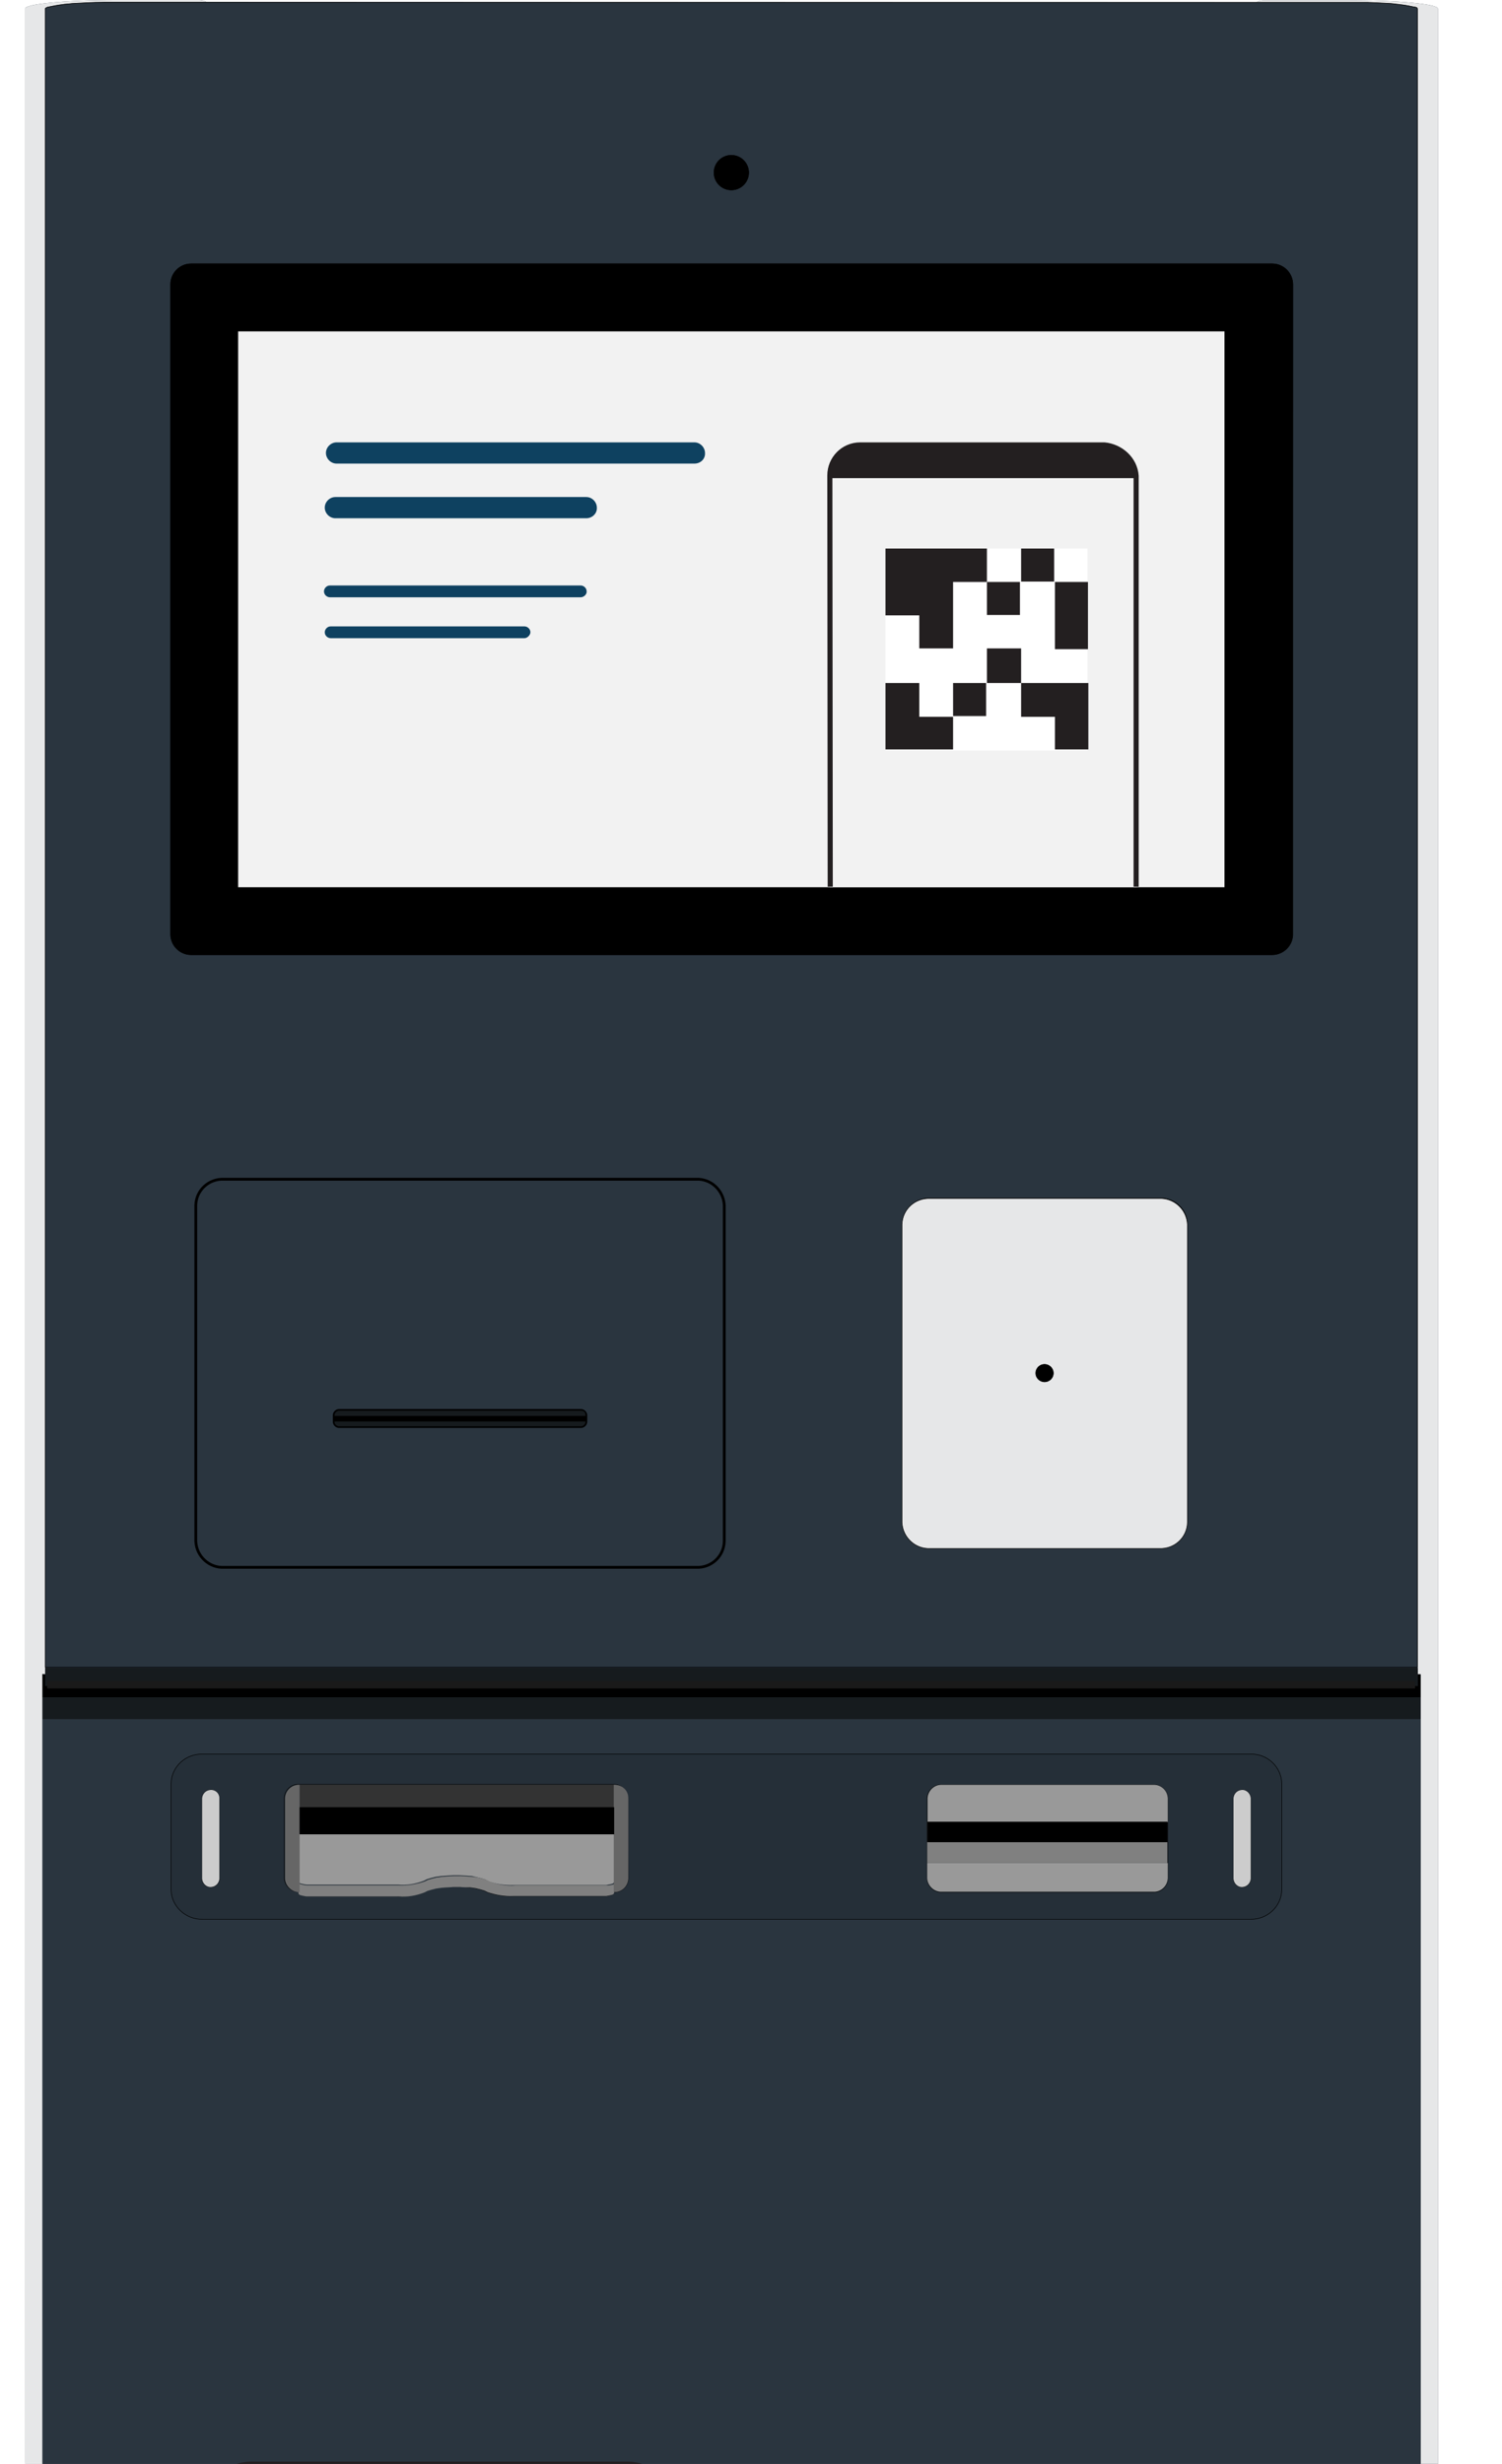<svg id="emrGYTzlMPA1" xmlns="http://www.w3.org/2000/svg" xmlns:xlink="http://www.w3.org/1999/xlink" viewBox="54 0 382 626.6" shape-rendering="geometricPrecision" text-rendering="geometricPrecision"><style><![CDATA[#emrGYTzlMPA72_to {animation: emrGYTzlMPA72_to__to 3500ms linear infinite normal forwards}@keyframes emrGYTzlMPA72_to__to { 0% {transform: translate(314.982px,813.057px)} 42.857% {transform: translate(314.982px,813.057px);animation-timing-function: cubic-bezier(0,0,0.58,1)} 57.143% {transform: translate(314.982px,452.049px);animation-timing-function: cubic-bezier(0,0,0.58,1)} 60% {transform: translate(314.982px,467.1px)} 80% {transform: translate(314.982px,467.1px)} 91.429% {transform: translate(196.793px,841.005px)} 100% {transform: translate(196.793px,841.005px)}} #emrGYTzlMPA85_to {animation: emrGYTzlMPA85_to__to 3500ms linear infinite normal forwards}@keyframes emrGYTzlMPA85_to__to { 0% {transform: translate(287.85px,846.453px);animation-timing-function: cubic-bezier(0.42,0,0.58,1)} 11.429% {transform: translate(264.4px,477.1px);animation-timing-function: cubic-bezier(0.42,0,0.58,1)} 14.286% {transform: translate(264.4px,491.1px)} 29.429% {transform: translate(264.4px,491.1px)} 40% {transform: translate(197.672px,846.353px)} 100% {transform: translate(197.672px,846.353px)}}]]></style><path id="emrGYTzlMPA2" d="M415.3,626.6L419.7,626.6L419.7,2.2C419.7,1,409.2,0,396.3,0.1L375.2,0.1C374.6,0.1,374,0.3,373.5,0.6L106.5,0.5C105.9,0.2,105.4,0,104.7,0L83.6,0C70.8,0,60.3,1,60.4,2.2L60.4,626.5L64.8,626.5L64.8,626.6L415.3,626.6M64.8,425.7L65.5,425.7L65.5,425.8L64.8,425.7L64.8,425.7Z" fill="rgb(42,53,63)" stroke="none" stroke-width="1"/><g id="emrGYTzlMPA3"><g id="emrGYTzlMPA4"><g id="emrGYTzlMPA5"><g id="emrGYTzlMPA6"><path id="emrGYTzlMPA7" d="M106.5,0.5L85.2,0.5L82.8,0.5L80.5,0.5L78.2,0.6L76,0.7L74,0.8L72.2,0.9L70.5,1L69,1.2L67.8,1.4L66.8,1.6L66.1,1.8L65.6,2L65.5,2.1L65.5,425.7L64.8,425.7L64.8,610L64.8,626.5L60.4,626.5L60.4,2.2C60.3,1,70.8,0,83.6,0L104.7,0C105.4,0,105.9,0.2,106.5,0.5Z" fill="rgb(230,231,232)" stroke="none" stroke-width="1"/><path id="emrGYTzlMPA8" d="M419.7,2.2L419.7,626.6L415.3,626.6L415.3,625.9L415.3,425.8L414.5,425.8L414.5,2.2L414.3,2L414.1,1.9L414.1,1.9L414,1.9L413.8,1.8L413.1,1.6L412.1,1.4L410.9,1.2L409.5,1.1L407.8,0.9L406,0.8L404,0.7L401.8,0.6L399.5,0.6L397.2,0.6L394.8,0.6L373.5,0.6C374,0.3,374.6,0.1,375.2,0.1L396.3,0.1C409.2,0,419.7,1,419.7,2.2Z" fill="rgb(230,231,232)" stroke="none" stroke-width="1"/><polygon id="emrGYTzlMPA9" points="414.4,2 414.3,1.9 414.3,1.9 414.2,1.9 414,1.8 413.2,1.7 412.2,1.5 411,1.3 409.6,1.1 407.9,0.9 406.1,0.8 404.1,0.7 401.9,0.6 399.6,0.6 397.3,0.6 394.9,0.6 85.2,0.6 82.8,0.6 80.5,0.6 78.2,0.6 76,0.7 74,0.8 72.2,0.9 70.5,1.1 69,1.3 67.9,1.5 66.8,1.7 66.1,1.8 65.7,2 65.5,2.2 65.5,424 414.5,424 414.5,2.2" fill="rgb(42,53,63)" stroke="rgb(0,0,0)" stroke-width="0.14" stroke-linecap="round" stroke-linejoin="round"/><circle id="emrGYTzlMPA10" r="4.4" transform="matrix(1 0 0 1 240 43.9)" fill="rgb(42,53,63)" stroke="rgb(0,0,0)" stroke-width="0.14" stroke-linecap="round" stroke-linejoin="round"/><path id="emrGYTzlMPA11" d="M238.2,392C238,395.9,234.7,398.8,231,398.6L111,398.6C107.1,398.8,103.9,395.8,103.8,392L103.8,306.5C104,302.6,107.3,299.7,111,299.9L231,299.9C234.9,299.7,238.1,302.7,238.2,306.5L238.2,392L238.2,392Z" fill="rgb(42,53,63)" stroke="rgb(0,0,0)" stroke-width="0.14" stroke-linecap="round" stroke-linejoin="round"/><path id="emrGYTzlMPA12" d="M356,387.1C355.8,391,352.5,393.9,348.8,393.7L290.7,393.7C286.8,393.9,283.6,390.9,283.5,387.1L283.5,311.3C283.7,307.4,287,304.5,290.7,304.7L348.8,304.7C352.7,304.5,355.9,307.5,356,311.3L356,387.1Z" fill="rgb(42,53,63)" stroke="rgb(0,0,0)" stroke-width="0.14" stroke-linecap="round" stroke-linejoin="round"/><path id="emrGYTzlMPA13" d="M382.7,237.6C382.7,240.4,380.4,242.8,377.5,242.8L102.6,242.8C99.8,242.8,97.4,240.5,97.4,237.6L97.4,72.3C97.4,69.5,99.7,67.1,102.6,67.1L377.6,67.1C380.4,67.1,382.8,69.4,382.8,72.3L382.7,237.6L382.7,237.6Z" fill="rgb(42,53,63)" stroke="rgb(0,0,0)" stroke-width="0.14" stroke-linecap="round" stroke-linejoin="round"/><path id="emrGYTzlMPA14" d="M377.5,67.1L102.6,67.1C99.8,67.1,97.4,69.4,97.4,72.3L97.4,237.6C97.4,240.4,99.7,242.8,102.6,242.8L377.6,242.8C380.4,242.8,382.8,240.5,382.8,237.6L382.8,72.3C382.7,69.4,380.4,67.1,377.5,67.1Z" fill="rgb(0,0,0)" stroke="rgb(0,0,0)" stroke-width="0.14" stroke-linecap="round" stroke-linejoin="round"/><rect id="emrGYTzlMPA15" width="251" height="141.5" rx="0" ry="0" transform="matrix(1 0 0 1 114.5 84.2)" fill="rgb(0,0,0)" stroke="rgb(0,0,0)" stroke-width="0.14" stroke-linecap="round" stroke-linejoin="round"/><rect id="emrGYTzlMPA16" width="251" height="141.5" rx="0" ry="0" transform="matrix(1 0 0 1 114.5 84.2)" fill="rgb(242,242,242)" stroke="rgb(0,0,0)" stroke-width="0.14" stroke-linecap="round" stroke-linejoin="round"/><rect id="emrGYTzlMPA17" width="350.5" height="189.4" rx="0" ry="0" transform="matrix(1 0 0 1 64.8 437.2)" fill="rgb(42,53,63)" stroke="none" stroke-width="1"/><path id="emrGYTzlMPA18" d="M380.1,480.6C379.9,484.9,376.3,488.2,372.1,488.1L105.5,488.1C101.2,488.2,97.6,484.9,97.5,480.6L97.5,453.6C97.7,449.3,101.3,446,105.5,446.1L372,446.1C376.3,446,379.9,449.3,380,453.6L380,480.6L380.1,480.6Z" fill="rgb(42,53,63)" stroke="none" stroke-width="1"/><path id="emrGYTzlMPA19" d="M372.1,446.1L105.5,446.1C101.2,446,97.6,449.3,97.5,453.6L97.5,480.6C97.6,484.9,101.3,488.2,105.5,488.1L372,488.1C376.3,488.2,379.9,484.9,380,480.6L380,453.6C379.9,449.3,376.3,446,372.1,446.1Z" fill="rgb(37,47,56)" stroke="rgb(0,0,0)" stroke-width="0.14" stroke-miterlimit="10"/><path id="emrGYTzlMPA20" d="M109.8,477.8C109.7,478.9,108.9,479.8,107.7,479.9C106.5,480,105.5,479,105.4,477.8L105.4,457.3C105.5,456.2,106.3,455.3,107.5,455.2C108.7,455.1,109.7,456.1,109.8,457.3L109.8,477.8Z" fill="rgb(37,47,56)" stroke="rgb(0,0,0)" stroke-width="0.14" stroke-miterlimit="10"/><path id="emrGYTzlMPA21" d="M213.8,477.8C213.7,479.7,212.1,481.3,210.1,481.2L210.1,481.4L210,481.6L209.8,481.8L209.5,481.9L209.1,482L208.6,482.1L208.1,482.2L207.5,482.2L206.9,482.2L184.4,482.2C182.2,482.3,180,481.9,177.9,481.2L177.1,480.8L176.1,480.5L174.9,480.2L173.5,480L172,479.9L170.4,479.8L169,479.8L167.4,479.9L165.9,480L164.5,480.2L163.3,480.5L162.3,480.8L161.5,481.2C159.4,482,157.2,482.4,155,482.2L133,482.2L132.5,482.2L131.9,482.2L131.5,482L131,481.9L130.6,481.8L130.3,481.7L130.1,481.5L130,481.3L130,481.1C128.1,481.2,126.4,479.6,126.3,477.7L126.3,457.2C126.4,455.3,128,453.7,130,453.8L210,453.8C211.9,453.7,213.6,455.3,213.7,457.2L213.8,477.8L213.8,477.8Z" fill="rgb(37,47,56)" stroke="rgb(0,0,0)" stroke-width="0.14" stroke-miterlimit="10"/><path id="emrGYTzlMPA22" d="M351,477.8C350.9,479.7,349.3,481.3,347.3,481.2L293.5,481.2C291.6,481.3,289.9,479.7,289.8,477.8L289.8,457.3C289.9,455.4,291.5,453.8,293.5,453.9L347.3,453.9C349.2,453.8,350.9,455.4,351,457.3L351,477.8Z" fill="rgb(37,47,56)" stroke="rgb(0,0,0)" stroke-width="0.14" stroke-miterlimit="10"/><path id="emrGYTzlMPA23" d="M372.1,477.8C372,478.9,371.2,479.8,370,479.9C368.8,480,367.8,479,367.7,477.8L367.7,457.3C367.8,456.2,368.6,455.3,369.8,455.2C371,455.1,372,456.1,372.1,457.3L372.1,477.8Z" fill="rgb(37,47,56)" stroke="rgb(0,0,0)" stroke-width="0.14" stroke-miterlimit="10"/><path id="emrGYTzlMPA24" d="M351,473.8L351,477.7C350.9,479.6,349.3,481.2,347.3,481.1L293.5,481.1C291.6,481.2,289.9,479.6,289.8,477.7L289.8,473.8L351,473.8Z" fill="rgb(153,153,153)" stroke="none" stroke-width="1"/><path id="emrGYTzlMPA25" d="M351,457.3L351,463.4L289.9,463.4L289.9,457.3C290,455.4,291.6,453.8,293.6,453.9L347.3,453.9C349.2,453.8,350.9,455.3,351,457.3Z" fill="rgb(153,153,153)" stroke="none" stroke-width="1"/><rect id="emrGYTzlMPA26" width="61.1" height="10.5" rx="0" ry="0" transform="matrix(1 0 0 1 289.8 463.3)" fill="rgb(128,128,128)" stroke="none" stroke-width="1"/><rect id="emrGYTzlMPA27" width="61.1" height="5.2" rx="0" ry="0" transform="matrix(1 0 0 1 289.8 463.3)" fill="rgb(0,0,0)" stroke="none" stroke-width="1"/><path id="emrGYTzlMPA28" d="M372.1,457.3L372.1,477.8C372,478.9,371.2,479.8,370,479.9C368.8,480,367.8,479,367.7,477.8L367.7,457.3C367.8,456.2,368.6,455.3,369.8,455.2C371,455.1,372,456.1,372.1,457.3Z" fill="rgb(204,204,204)" stroke="none" stroke-width="1"/><path id="emrGYTzlMPA29" d="M109.8,457.3L109.8,477.8C109.7,478.9,108.9,479.8,107.7,479.9C106.5,480,105.5,479,105.4,477.8L105.4,457.3C105.5,456.2,106.3,455.3,107.5,455.2C108.8,455.1,109.8,456.1,109.8,457.3Z" fill="rgb(204,204,204)" stroke="none" stroke-width="1"/><rect id="emrGYTzlMPA30" width="80" height="5.9" rx="0" ry="0" transform="matrix(1 0 0 1 130.2 453.9)" fill="rgb(51,51,51)" stroke="none" stroke-width="1"/><path id="emrGYTzlMPA31" d="M210.2,466.5L210.2,478.6L210.1,478.8L209.9,479L209.6,479.1L209.2,479.2L208.7,479.3L208.2,479.4L207.6,479.4L207,479.4L184.5,479.4C182.3,479.5,180.1,479.1,178,478.4L177.5,478L176.5,477.7L175.3,477.4L174,477.1L172.5,477L170.9,476.9L169.3,476.9L167.7,477L166.2,477.1L164.8,477.3L163.6,477.6L162.6,477.9L161.8,478.3C159.7,479.1,157.5,479.5,155.3,479.3L133,479.3L132.5,479.3L131.9,479.3L131.4,479.2L130.9,479.1L130.5,479L130.2,478.9L130,478.7L129.9,478.5L129.9,466.4L210.2,466.5L210.2,466.5Z" fill="rgb(153,153,153)" stroke="none" stroke-width="1"/><path id="emrGYTzlMPA32" d="M210.2,478.6L210.2,481.4L210.1,481.6L209.9,481.8L209.6,481.9L209.2,482L208.7,482.1L208.2,482.2L207.6,482.2L207,482.2L184.5,482.2C182.3,482.3,180.1,481.9,178,481.2L177.2,480.8L176.2,480.5L175,480.2L173.6,480L172.5,480L170.9,479.9L169.4,479.9L167.8,480L166.3,480.1L164.9,480.3L163.7,480.6L162.7,480.9L161.9,481.3C159.8,482.1,157.6,482.5,155.4,482.3L133,482.3L132.5,482.3L131.9,482.3L131.4,482.2L130.9,482.1L130.5,482L130.2,481.9L130,481.7L129.9,481.5L129.9,478.7L130,478.9L130.2,479.1L130.5,479.2L130.9,479.3L131.4,479.4L131.9,479.5L132.5,479.5L133.1,479.5L155.5,479.5C157.7,479.6,159.9,479.2,162,478.5L162.8,478.1L163.8,477.8L165,477.5L166.4,477.3L167.9,477.2L169.5,477.1L171.1,477.1L172.7,477.2L174.2,477.3L175.6,477.5L176.8,477.8L177.8,478.1L178.6,478.5C180.7,479.3,182.9,479.7,185.1,479.5L207.6,479.5L208.2,479.5L208.8,479.5L209.3,479.4L209.8,479.3L210.2,479.2L210.5,479.1L210.7,478.9L210.2,478.6Z" fill="rgb(128,128,128)" stroke="none" stroke-width="1"/><path id="emrGYTzlMPA33" d="M213.8,457.3L213.8,477.8C213.7,479.7,212.1,481.3,210.1,481.2L210.1,453.9C212.2,453.8,213.8,455.3,213.8,457.3Z" fill="rgb(102,102,102)" stroke="none" stroke-width="1"/><path id="emrGYTzlMPA34" d="M130.2,453.9L130.2,481.2C128.3,481.3,126.6,479.7,126.5,477.8L126.5,457.3C126.6,455.3,128.3,453.8,130.2,453.9Z" fill="rgb(102,102,102)" stroke="none" stroke-width="1"/><circle id="emrGYTzlMPA35" r="4.4" transform="matrix(1 0 0 1 240 43.9)" fill="rgb(0,0,0)" stroke="rgb(0,0,0)" stroke-width="0.14" stroke-linecap="round" stroke-linejoin="round"/><path id="emrGYTzlMPA36" d="M348.8,304.8L290.6,304.8C286.7,304.6,283.5,307.6,283.4,311.4L283.4,387.2C283.6,391.1,286.9,394,290.6,393.8L348.8,393.8C352.7,394,355.9,391,356,387.2L356,311.4C355.8,307.5,352.5,304.6,348.8,304.8Z" fill="rgb(230,231,232)" stroke="rgb(0,0,0)" stroke-width="0.14" stroke-linecap="round" stroke-linejoin="round"/><path id="emrGYTzlMPA37" d="M319.6,351.4C318.4,351.4,317.4,350.4,317.4,349.2C317.4,348,318.4,347,319.6,347C320.8,347,321.8,348,321.8,349.2C321.9,350.4,320.9,351.4,319.6,351.4Z" fill="rgb(230,231,232)" stroke="rgb(0,0,0)" stroke-width="0.14" stroke-linecap="round" stroke-linejoin="round"/><path id="emrGYTzlMPA38" d="M231,299.9L111,299.9C107.1,299.7,103.9,302.7,103.8,306.5L103.8,392C104,395.9,107.3,398.8,111,398.6L231,398.6C234.9,398.8,238.1,395.8,238.2,392L238.2,306.5C238,302.7,234.8,299.7,231,299.9Z" fill="rgb(42,53,63)" stroke="rgb(0,0,0)" stroke-width="0.7" stroke-linecap="round" stroke-linejoin="round"/><path id="emrGYTzlMPA39" d="M203,361.6C203,362.2,202.4,362.8,201.8,362.8L140.2,362.8C139.6,362.8,139,362.2,139,361.6L139,359.9C139,359.3,139.6,358.7,140.2,358.7L201.8,358.7C202.4,358.7,203,359.3,203,359.9L203,361.6L203,361.6Z" fill="rgb(42,53,63)" stroke="rgb(0,0,0)" stroke-width="0.7" stroke-linecap="round" stroke-linejoin="round"/><rect id="emrGYTzlMPA40" width="64" height="1.2" rx="0" ry="0" transform="matrix(1 0 0 1 139 360.2)" fill="none" stroke="rgb(0,0,0)" stroke-width="0.14" stroke-linecap="round" stroke-linejoin="round"/><rect id="emrGYTzlMPA41" width="349.1" height="4.9" rx="0" ry="0" transform="matrix(1 0 0 1 65.5 424.1)" fill="rgb(22,27,30)" stroke="none" stroke-width="1"/><rect id="emrGYTzlMPA42" width="80" height="6.9" rx="0" ry="0" transform="matrix(1 0 0 1 130.2 459.6)" fill="rgb(0,0,0)" stroke="none" stroke-width="1"/><path id="emrGYTzlMPA43" d="M203,361.3L203,361.6C203,362.2,202.4,362.8,201.8,362.8L140.2,362.8C139.6,362.8,139,362.2,139,361.6L139,361.3L203,361.3Z" fill="rgb(22,27,30)" stroke="rgb(0,0,0)" stroke-width="0.14" stroke-linecap="round" stroke-linejoin="round"/><path id="emrGYTzlMPA44" d="M203,359.9L203,360.2L139,360.2L139,359.9C139,359.3,139.6,358.7,140.2,358.7L201.8,358.7C202.5,358.7,203,359.1,203,359.9Z" fill="rgb(22,27,30)" stroke="rgb(0,0,0)" stroke-width="0.14" stroke-linecap="round" stroke-linejoin="round"/><rect id="emrGYTzlMPA45" width="64" height="1.2" rx="0" ry="0" transform="matrix(1 0 0 1 139 360.2)" fill="none" stroke="rgb(0,0,0)" stroke-width="0.14" stroke-linecap="round" stroke-linejoin="round"/><rect id="emrGYTzlMPA46" width="64" height="1.2" rx="0" ry="0" transform="matrix(1 0 0 1 139 360.2)" fill="rgb(0,0,0)" stroke="rgb(0,0,0)" stroke-width="0.14" stroke-linecap="round" stroke-linejoin="round"/><path id="emrGYTzlMPA47" d="M321.9,349.2C321.9,350.4,320.9,351.4,319.7,351.4C318.5,351.4,317.5,350.4,317.5,349.2C317.5,348,318.5,347,319.7,347C320.9,347,321.9,348,321.9,349.2Z" fill="rgb(0,0,0)" stroke="rgb(0,0,0)" stroke-width="0.14" stroke-linecap="round" stroke-linejoin="round"/><polygon id="emrGYTzlMPA48" points="415.3,425.8 415.3,431.7 64.8,431.7 64.8,425.8 65.5,425.8 65.5,428.8 414.6,428.8 414.6,425.8" fill="rgb(0,0,0)" stroke="none" stroke-width="1"/><rect id="emrGYTzlMPA49" width="350.5" height="5.5" rx="0" ry="0" transform="matrix(1 0 0 1 64.8 431.7)" fill="rgb(22,27,30)" stroke="none" stroke-width="1"/></g></g></g><g id="emrGYTzlMPA50"><g id="emrGYTzlMPA51"><path id="emrGYTzlMPA52" d="M230.6,118L139.6,118C138.1,118,136.9,116.7,136.9,115.3C136.9,113.8,138.2,112.6,139.6,112.6L230.6,112.6C232.1,112.6,233.3,113.9,233.3,115.3C233.4,116.7,232.3,118,230.6,118L230.6,118Z" transform="matrix(1 0 0 1 0 -0.1)" fill="rgb(14,65,96)" stroke="none" stroke-width="1"/><path id="emrGYTzlMPA53" d="M203.1,131.8L139.3,131.8C137.8,131.8,136.6,130.5,136.6,129.1C136.6,127.6,137.9,126.4,139.3,126.4L203.1,126.4C204.6,126.4,205.8,127.7,205.8,129.1C205.9,130.5,204.7,131.8,203.1,131.8Z" fill="rgb(14,65,96)" stroke="none" stroke-width="1"/><path id="emrGYTzlMPA54" d="M201.7,151.9L137.9,151.9C137.2,151.9,136.4,151.3,136.4,150.4C136.4,149.7,137,148.9,137.9,148.9L201.7,148.9C202.4,148.9,203.2,149.5,203.2,150.4C203.3,151.1,202.5,151.9,201.7,151.9Z" fill="rgb(14,65,96)" stroke="none" stroke-width="1"/><path id="emrGYTzlMPA55" d="M187.4,162.3L138.1,162.3C137.4,162.3,136.6,161.7,136.6,160.8C136.6,160.1,137.2,159.3,138.1,159.3L187.4,159.3C188.1,159.3,188.9,159.9,188.9,160.8C188.9,161.5,188.1,162.3,187.4,162.3Z" fill="rgb(14,65,96)" stroke="none" stroke-width="1"/></g><g id="emrGYTzlMPA56"><g id="emrGYTzlMPA57"><polygon id="emrGYTzlMPA58" points="343.1,225.6 265,225.6 265,121.6 343.3,121.6" fill="rgb(242,242,242)" stroke="none" stroke-width="1"/><g id="emrGYTzlMPA59"><rect id="emrGYTzlMPA60" width="51.4" height="51.4" rx="0" ry="0" transform="matrix(1 0 0 1 279.2 139.5)" fill="rgb(255,255,255)" stroke="none" stroke-width="1"/><g id="emrGYTzlMPA61"><rect id="emrGYTzlMPA62" width="8.4" height="8.4" rx="0" ry="0" transform="matrix(1 0 0 1 305 148)" fill="rgb(35,31,32)" stroke="none" stroke-width="1"/><rect id="emrGYTzlMPA63" width="8.4" height="8.4" rx="0" ry="0" transform="matrix(1 0 0 1 313.7 139.5)" fill="rgb(35,31,32)" stroke="none" stroke-width="1"/><rect id="emrGYTzlMPA64" width="8.4" height="17.1" rx="0" ry="0" transform="matrix(1 0 0 1 322.3 148)" fill="rgb(35,31,32)" stroke="none" stroke-width="1"/><polygon id="emrGYTzlMPA65" points="313.7,173.7 313.7,164.9 305,164.9 305,173.7 313.7,173.7 313.7,182.3 322.3,182.3 322.3,190.6 330.8,190.6 330.8,173.7" fill="rgb(35,31,32)" stroke="none" stroke-width="1"/><rect id="emrGYTzlMPA66" width="8.4" height="8.4" rx="0" ry="0" transform="matrix(1 0 0 1 296.4 173.7)" fill="rgb(35,31,32)" stroke="none" stroke-width="1"/><polygon id="emrGYTzlMPA67" points="287.8,164.9 296.4,164.9 296.4,148 305,148 305,139.5 279.2,139.5 279.2,156.5 287.8,156.5" fill="rgb(35,31,32)" stroke="none" stroke-width="1"/><polygon id="emrGYTzlMPA68" points="287.8,173.7 279.2,173.7 279.2,190.6 296.4,190.6 296.4,182.3 287.8,182.3" fill="rgb(35,31,32)" stroke="none" stroke-width="1"/></g></g></g><path id="emrGYTzlMPA69" d="M334.9,112.5L272.8,112.5C268,112.5,264.4,116.4,264.4,120.9L264.5,225.5L265.8,225.5L265.7,121.6L342.3,121.6L342.3,225.5L343.6,225.5L343.6,121C343.3,116.4,339.4,112.9,334.9,112.5Z" fill="rgb(35,31,32)" stroke="none" stroke-width="1"/></g></g></g><g id="emrGYTzlMPA70"><rect id="emrGYTzlMPA71" width="347.9" height="1.8" rx="0" ry="0" transform="matrix(1 0 0 1 66 427.6)" fill="rgb(26,26,26)" stroke="none" stroke-width="1"/></g><g id="emrGYTzlMPA72_to" transform="translate(314.982,813.057)"><g id="emrGYTzlMPA72" transform="translate(-314.982,-452.149)"><g id="emrGYTzlMPA73"><g id="emrGYTzlMPA74"><g id="emrGYTzlMPA75"><path id="emrGYTzlMPA76" d="M352.7,287.7L352.7,421.2C352.7,422.3,352.5,423.4,352.2,424.4L282,424.4C281.6,423.4,281.4,422.3,281.5,421.2L281.5,287.7C281.5,286.7,281.7,285.7,282,284.8L352.4,284.8C352.5,285.7,352.7,286.7,352.7,287.7Z" fill="rgb(26,26,26)" stroke="none" stroke-width="1"/><path id="emrGYTzlMPA77" d="M352.2,284.8L281.8,284.8C283.1,280.6,287,277.7,291.4,277.7L342.6,277.7C347,277.6,350.9,280.5,352.2,284.8Z" fill="rgb(26,26,26)" stroke="none" stroke-width="1"/><path id="emrGYTzlMPA78" d="M281.9,424.3L352.1,424.3C350.8,428.4,346.9,431.2,342.6,431.2L291.4,431.2C287.1,431.3,283.2,428.5,281.9,424.3Z" fill="rgb(26,26,26)" stroke="none" stroke-width="1"/></g><g id="emrGYTzlMPA79"><path id="emrGYTzlMPA80" d="M352.1,424.3C350.8,428.4,346.9,431.2,342.6,431.2L291.4,431.2C287.1,431.2,283.2,428.4,281.9,424.3C281.5,423.3,281.3,422.2,281.4,421.1L281.4,287.7C281.4,286.7,281.6,285.7,281.9,284.8C283.2,280.6,287.1,277.7,291.5,277.7L342.7,277.7C347.1,277.7,351,280.6,352.3,284.8C352.6,285.7,352.8,286.7,352.8,287.7L352.8,421.2C352.7,422.3,352.5,423.3,352.1,424.3Z" fill="none" stroke="rgb(35,31,32)" stroke-width="0.449" stroke-miterlimit="10"/><polyline id="emrGYTzlMPA81" points="281.7,284.8 281.8,284.8 352.2,284.8" fill="none" stroke="rgb(35,31,32)" stroke-width="0.449" stroke-miterlimit="10"/><polyline id="emrGYTzlMPA82" points="281.8,424.3 281.9,424.3 352.1,424.3" fill="none" stroke="rgb(35,31,32)" stroke-width="0.449" stroke-miterlimit="10"/></g></g><ellipse id="emrGYTzlMPA83" rx="4.9" ry="4.9" transform="matrix(0.16 -0.987 0.987 0.16 298.817 297.211)" fill="rgb(179,179,179)" stroke="none" stroke-width="1"/></g><path id="emrGYTzlMPA84" d="M362.1,358.9C362.1,358.9,360.5,350.8,352.4,352.8L356.6,351.4C361.1,349.7,363.6,344.8,362.2,340.2C362.2,340.2,360.5,331.5,351.7,334.3L289.8,354.2L285.4,339.2C284.2,334.5,279.5,331.7,274.8,332.9C274.7,332.9,274.5,333,274.4,333L273.6,333.3C268.9,335,266.3,340.2,267.8,345L276.3,374.3L276.3,626.6L334.6,626.6L334.6,407.8L350.4,402.8C354.8,401.3,357.3,396.7,356.1,392.2C355.7,390.6,354.9,389.1,353.7,387.9L354.8,387.6C359.2,386.1,361.7,381.5,360.5,377C360.5,377,359.4,371.2,353.8,371.1L356.5,370.2C361.1,368.4,363.5,363.5,362.1,358.9Z" fill="rgb(179,179,179)" stroke="none" stroke-width="1"/></g></g><g id="emrGYTzlMPA85_to" transform="translate(287.85,846.453)"><g id="emrGYTzlMPA85" transform="translate(-287.85,-488.147)"><g id="emrGYTzlMPA86"><g id="emrGYTzlMPA87"><ellipse id="emrGYTzlMPA88" rx="15.4" ry="15.4" transform="matrix(0.033 -0.999 0.999 0.033 104.436 388.011)" fill="rgb(179,179,179)" stroke="none" stroke-width="1"/></g></g><g id="emrGYTzlMPA89"><g id="emrGYTzlMPA90"><path id="emrGYTzlMPA91" d="M492.6,639.8L423.3,708L245,542.2C221.9,547.5,159.5,532.6,152.9,512.4L173.7,483L173.8,482.9C200.6,452.8,248.8,425.6,248.8,425.6L252.5,415.7L275.6,415.7C276.8,416.8,277.9,418.5,278.2,420.3L283.8,456.3C284.8,463.1,288.3,469.2,293.7,473.3L492.6,639.8Z" fill="rgb(179,179,179)" stroke="none" stroke-width="1"/><path id="emrGYTzlMPA92" d="M248.8,425.5C248.8,425.5,200.8,452.7,173.8,482.8L218.9,418.9C235.3,418.6,248.8,425.5,248.8,425.5Z" fill="rgb(128,128,128)" stroke="none" stroke-width="1"/></g></g><g id="emrGYTzlMPA93"><g id="emrGYTzlMPA94"><g id="emrGYTzlMPA95"><path id="emrGYTzlMPA96" d="M225.6,280.4L225.6,514C225.6,514.2,225.6,514.3,225.6,514.7L225.5,514.7L224.8,514.6L106.9,514.6L106.1,514.6L106,514.6C106,514.4,106,514.3,106,513.9L106,280.4L106.8,280.3L225.1,280.3L225.6,280.4Z" fill="rgb(230,230,230)" stroke="none" stroke-width="1"/><path id="emrGYTzlMPA97" d="M225.6,280.4L224.9,280.3L106.7,280.3L105.9,280.4C105.9,273.6,111.3,268.3,118,268.3L213.5,268.3C220.3,268.1,225.6,273.6,225.6,280.4Z" fill="rgb(26,26,26)" stroke="none" stroke-width="1"/><path id="emrGYTzlMPA98" d="M224.8,514.4L225.5,514.5C225.3,520.8,220.1,525.9,213.5,525.9L118,525.9C111.7,525.9,106.3,520.8,106,514.5L106.8,514.4L224.8,514.4L224.8,514.4Z" fill="rgb(26,26,26)" stroke="none" stroke-width="1"/></g><g id="emrGYTzlMPA99"><path id="emrGYTzlMPA100" d="M225.5,514.6C225.3,520.9,220.1,526,213.5,526L118,526C111.7,526,106.3,520.9,106,514.6L105.9,514.6C105.9,514.4,105.9,514.3,105.9,513.9L105.9,280.4C105.9,273.6,111.3,268.3,118,268.3L213.5,268.3C220.3,268.3,225.6,273.6,225.6,280.4L225.6,514C225.6,514.2,225.6,514.3,225.6,514.7L225.5,514.6L225.5,514.6Z" fill="none" stroke="rgb(35,31,32)" stroke-width="1.147" stroke-miterlimit="10"/><line id="emrGYTzlMPA101" x1="106.7" y1="280.3" x2="224.9" y2="280.3" fill="none" stroke="rgb(35,31,32)" stroke-width="1.147" stroke-miterlimit="10"/><line id="emrGYTzlMPA102" x1="106.9" y1="514.4" x2="224.8" y2="514.4" fill="none" stroke="rgb(35,31,32)" stroke-width="1.147" stroke-miterlimit="10"/></g></g><g id="emrGYTzlMPA103"><rect id="emrGYTzlMPA104" width="79.1" height="79.1" rx="0" ry="0" transform="matrix(1 0 0 1 128.2 357.5)" fill="rgb(255,255,255)" stroke="none" stroke-width="1"/><g id="emrGYTzlMPA105"><polygon id="emrGYTzlMPA106" points="128.2,357.5 128.2,383.8 141.4,383.8 141.4,397 154.5,397 154.5,370.6 167.7,370.6 167.7,357.5" fill="rgb(35,31,32)" stroke="none" stroke-width="1"/><rect id="emrGYTzlMPA107" width="13.1" height="13.1" rx="0" ry="0" transform="matrix(1 0 0 1 167.7 370.6)" fill="rgb(35,31,32)" stroke="none" stroke-width="1"/><rect id="emrGYTzlMPA108" width="13.1" height="13.1" rx="0" ry="0" transform="matrix(1 0 0 1 180.9 357.5)" fill="rgb(35,31,32)" stroke="none" stroke-width="1"/><rect id="emrGYTzlMPA109" width="13.1" height="26.4" rx="0" ry="0" transform="matrix(1 0 0 1 194.1 370.6)" fill="rgb(35,31,32)" stroke="none" stroke-width="1"/><polygon id="emrGYTzlMPA110" points="180.9,397 167.7,397 167.7,410.2 180.9,410.2 180.9,423.4 194.1,423.4 194.1,436.7 207.3,436.7 207.3,410.2 180.9,410.2" fill="rgb(35,31,32)" stroke="none" stroke-width="1"/><rect id="emrGYTzlMPA111" width="13.1" height="13.1" rx="0" ry="0" transform="matrix(1 0 0 1 154.5 410.2)" fill="rgb(35,31,32)" stroke="none" stroke-width="1"/><polygon id="emrGYTzlMPA112" points="141.4,410.2 128.2,410.2 128.2,436.7 154.5,436.7 154.5,423.4 141.4,423.4" fill="rgb(35,31,32)" stroke="none" stroke-width="1"/></g></g></g><g id="emrGYTzlMPA113"><g id="emrGYTzlMPA114"><path id="emrGYTzlMPA115" d="M105,450.3C113.3,450.3,119.8,457,119.8,465.3C119.8,469.4,118.1,473.1,115.5,475.8C112.8,478.5,109,480.2,105,480.2L98,480.2C89.7,480.2,83.2,473.5,83.2,465.2C83.2,461.1,84.9,457.4,87.5,454.7C90.2,452,94,450.3,98,450.3L105,450.3Z" fill="rgb(179,179,179)" stroke="none" stroke-width="1"/><path id="emrGYTzlMPA116" d="M105,483C113.3,483,119.8,489.7,119.8,498C119.8,502.1,118.1,505.8,115.5,508.5C112.8,511.2,109,512.8,105,512.8L98,512.8C89.7,512.8,83.2,506.1,83.2,498C83.2,493.9,84.9,490.2,87.5,487.5C90.2,484.8,94,483.2,98,483.2L105,483.2L105,483Z" fill="rgb(179,179,179)" stroke="none" stroke-width="1"/><path id="emrGYTzlMPA117" d="M98.8,415.8C107.5,415.8,114.5,422.8,114.5,431.5C114.5,440.2,107.5,447.2,98.8,447.2C90.1,447.2,83.1,440.2,83.1,431.5C83.1,422.8,90,415.8,98.8,415.8Z" fill="rgb(179,179,179)" stroke="none" stroke-width="1"/></g></g><g id="emrGYTzlMPA118"><g id="emrGYTzlMPA119"><path id="emrGYTzlMPA120" d="M233,359.7L275.8,415.5L249,425.4L215.8,376.9C211.9,372.9,209,363.8,212.9,359.9L216.1,356.7C219.8,352.9,229,355.8,233,359.7Z" fill="rgb(179,179,179)" stroke="none" stroke-width="1"/></g></g></g></g></svg>